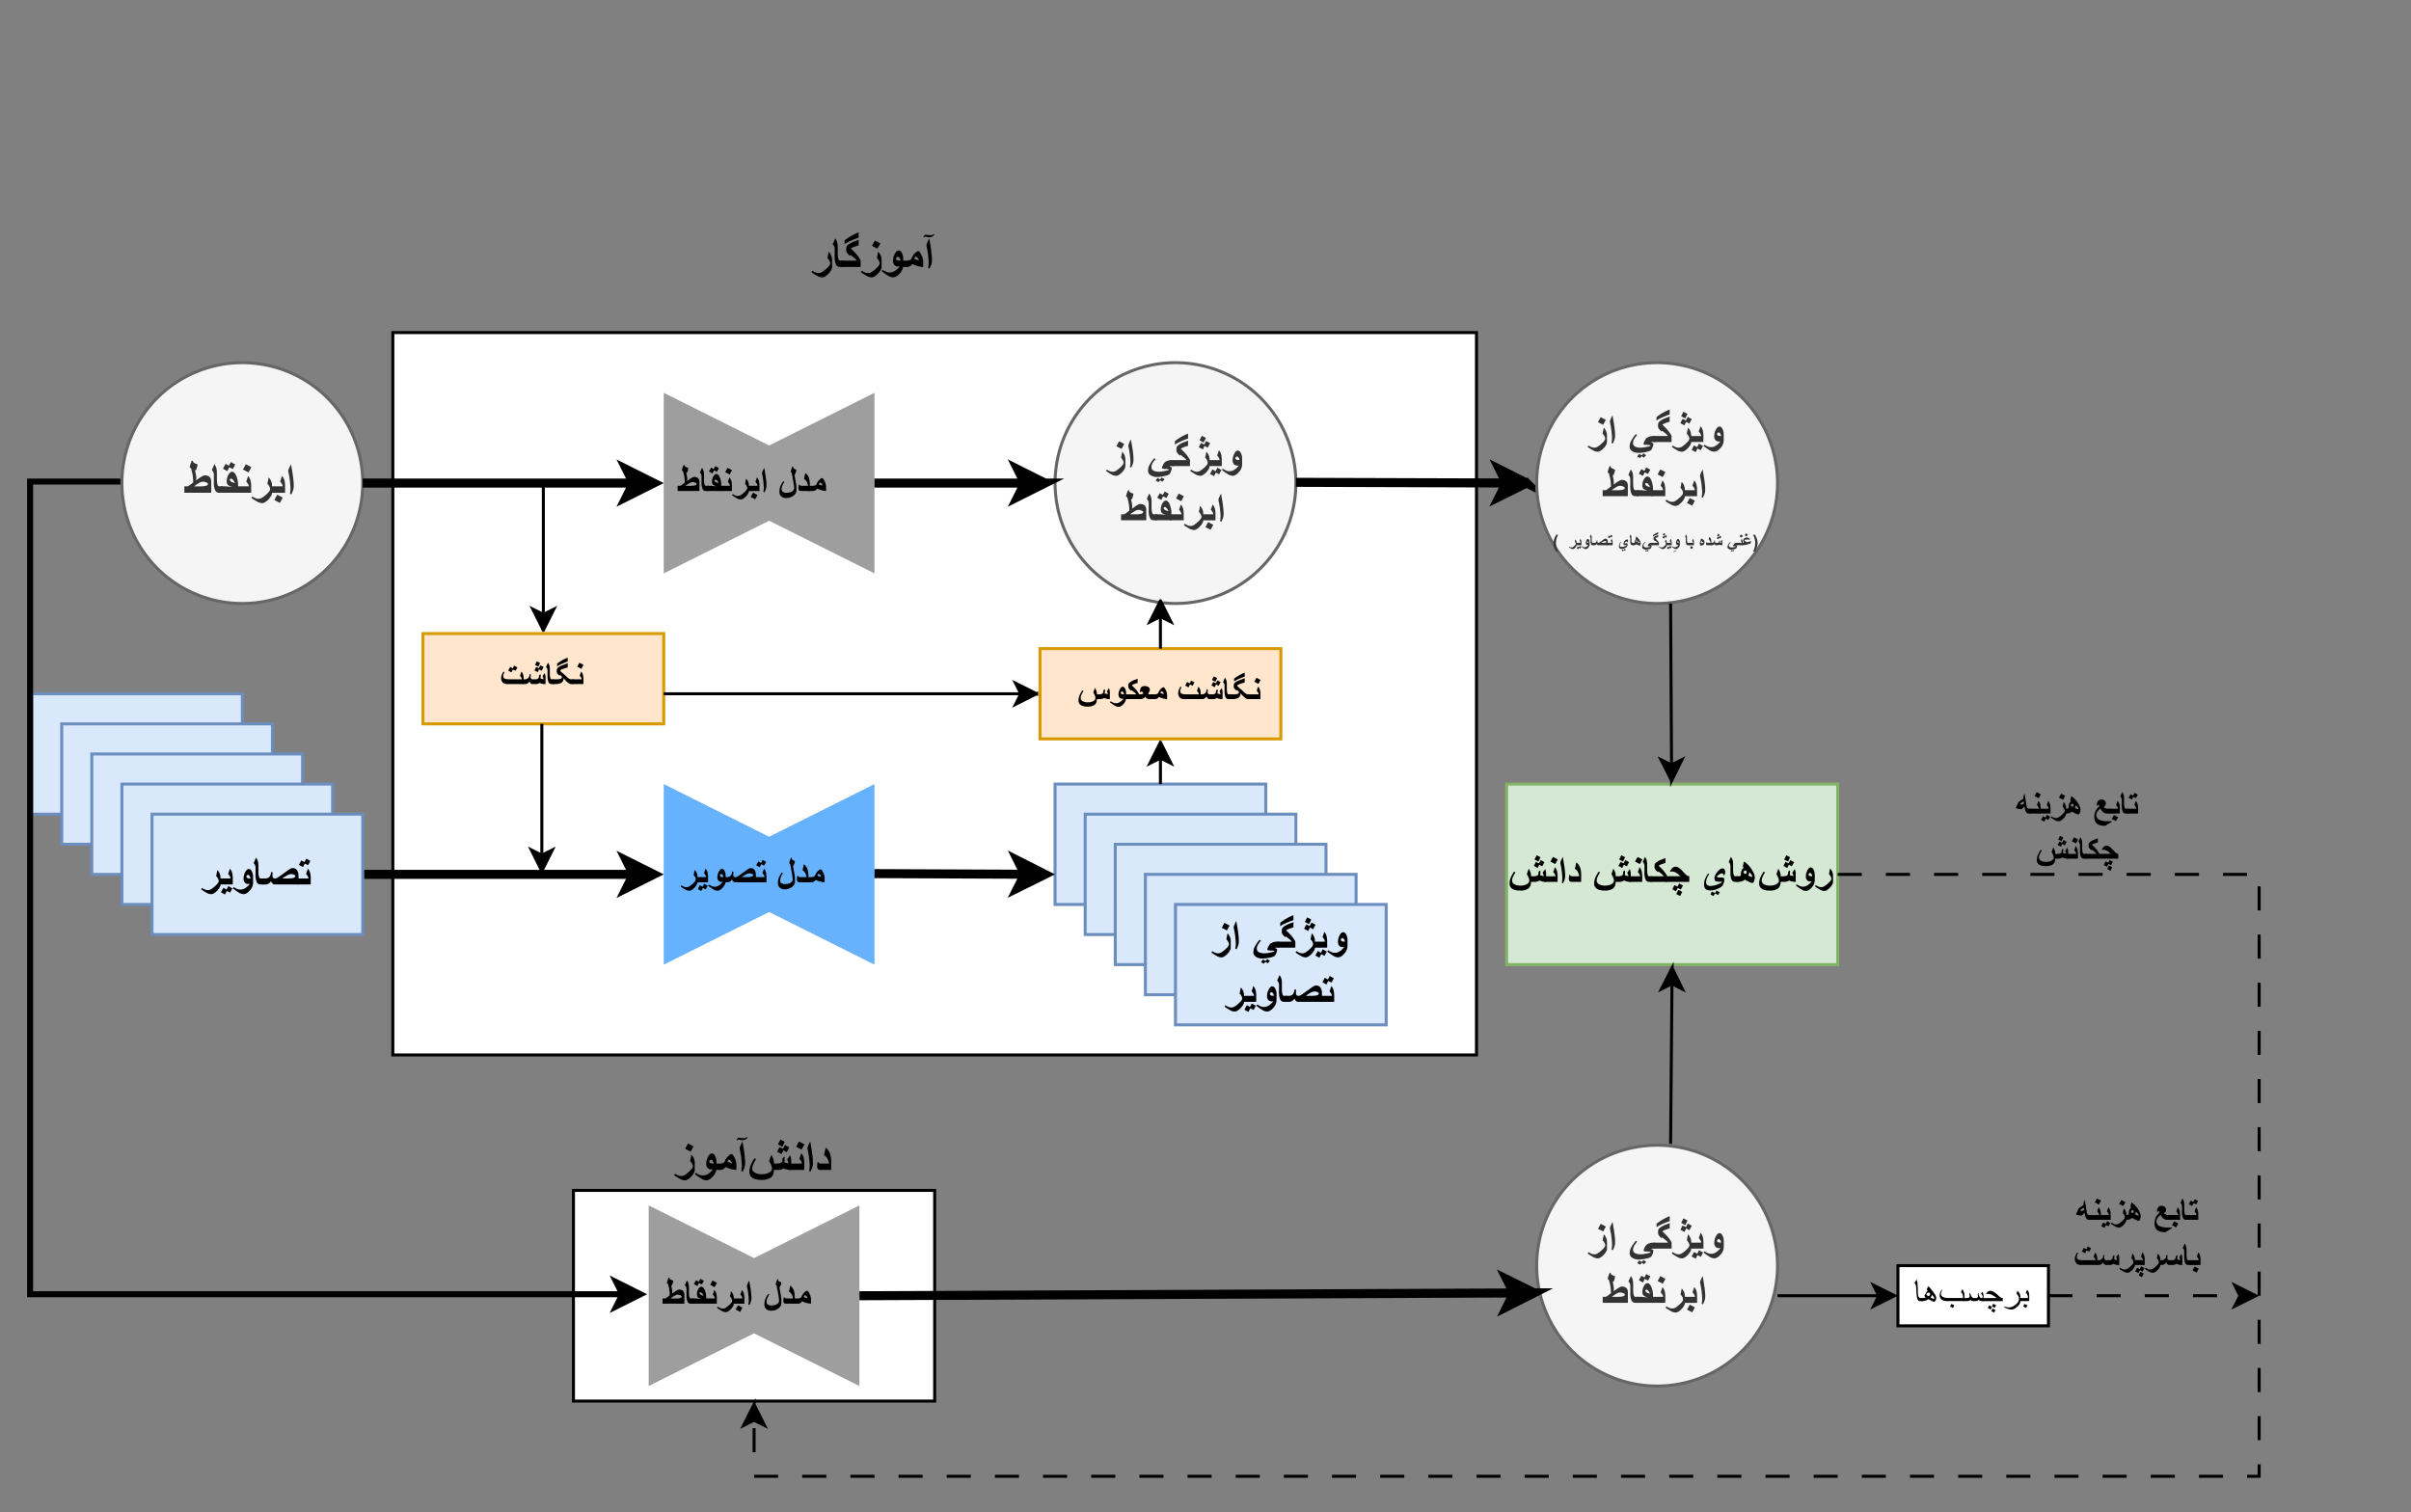 <svg xmlns="http://www.w3.org/2000/svg" xmlns:xlink="http://www.w3.org/1999/xlink" width="769.28" height="482.56" viewBox="0 0 576.96 361.92"><rect x="0" y="0" width="576.96" height="361.92" fill="#808080" stroke="none"/><clipPath id="a"><path transform="scale(.24)" d="M0 0h2404.167v1503.73H0z" fill-rule="evenodd"/></clipPath><g clip-path="url(#a)"><path d="M137.227 284.898h86.442v50.425h-86.442z" fill="#fff"/><path fill="none" stroke="#000" d="M137.227 284.898h86.442v50.425h-86.442z" stroke-width=".72"/><path d="M86.802 115.616A28.796 28.796 0 0 1 83.4 129.2a28.794 28.794 0 0 1-9.404 10.375 28.792 28.792 0 0 1-13.184 4.717 28.798 28.798 0 0 1-16.407-3.263 28.795 28.795 0 0 1-10.375-9.404 28.797 28.797 0 0 1-4.856-16.008 28.798 28.798 0 0 1 4.856-16.008 28.798 28.798 0 0 1 12.932-10.613 28.796 28.796 0 0 1 13.85-2.054 28.795 28.795 0 0 1 13.184 4.717A28.799 28.799 0 0 1 84.61 104.59a28.799 28.799 0 0 1 2.193 11.027z" fill="#f5f5f5"/><path fill="none" stroke="#666" d="M86.802 115.616A28.796 28.796 0 0 1 83.4 129.2a28.794 28.794 0 0 1-9.404 10.375 28.792 28.792 0 0 1-13.184 4.717 28.798 28.798 0 0 1-16.407-3.263 28.795 28.795 0 0 1-10.375-9.404 28.797 28.797 0 0 1-4.856-16.008 28.798 28.798 0 0 1 4.856-16.008 28.798 28.798 0 0 1 12.932-10.613 28.796 28.796 0 0 1 13.85-2.054 28.795 28.795 0 0 1 13.184 4.717A28.799 28.799 0 0 1 84.61 104.59a28.799 28.799 0 0 1 2.193 11.027z" stroke-width=".72"/><symbol id="b"><path d="M.558 0H0v.133h.065c.008 0 .03.013.066.04l.052.041a.988.988 0 0 1-.018.188L.138.508.11.526a.806.806 0 0 0 .018.073.867.867 0 0 0 .029.07L.179.661C.18.659.18.654.177.648c0-.011.016-.025.049-.04a.634.634 0 0 1 .048-.02.394.394 0 0 0-.035-.124L.22.47C.231.424.238.39.241.368A.366.366 0 0 0 .247.309V.304A.202.202 0 0 0 .242.256l.051.037c.026.019.05.034.07.045a.148.148 0 0 0 .063.023C.465.36.496.35.52.33.545.31.558.276.558.234V0M.49.183C.49.194.478.205.454.214A.168.168 0 0 1 .39.23.161.161 0 0 1 .317.21 1.024 1.024 0 0 1 .201.132h.128c.107 0 .16.016.16.05z"/></symbol><symbol id="c"><path d="M.222 0H.153C.115 0 .088.016.071.047A.388.388 0 0 0 .042.22v.14A.168.168 0 0 1 .03.433.178.178 0 0 1 0 .471l.053.122a.256.256 0 0 0 .04-.077.407.407 0 0 0 .012-.114V.306C.105.238.11.191.12.165.126.143.138.133.153.133h.069V0z"/></symbol><symbol id="d"><path d="M.358 0H0v.133h.088C.103.133.117.133.13.13L.253.118A.23.23 0 0 0 .15.16C.13.178.122.204.122.238c0 .05.012.096.035.136.023.04.05.061.078.061C.268.435.297.407.321.35A.512.512 0 0 0 .358.144V0M.292.203a.225.225 0 0 1-.04.065C.24.284.225.292.21.292A.025.025 0 0 1 .193.285.02.02 0 0 1 .186.27c0-.014.01-.028.03-.041A.202.202 0 0 1 .293.203m.006.384L.248.493.174.529.134.449.044.5.1.6.168.56l.039.077.09-.05z"/></symbol><symbol id="e"><path d="M.306 0H0v.133h.257a.152.152 0 0 1-.02.056.364.364 0 0 1-.034.044l.04.116A.228.228 0 0 0 .291.262.499.499 0 0 0 .306.127V0m.003.532L.25.422l-.114.06.059.11.114-.06z"/></symbol><symbol id="f"><path d="M.428.204C.428.184.416.158.394.125A.398.398 0 0 0 .314.04C.28.013.25 0 .226 0a.21.21 0 0 0-.093.024A1.21 1.21 0 0 0 0 .108l.02.03A.389.389 0 0 1 .092.1.162.162 0 0 1 .15.09c.023 0 .045.006.068.019a.595.595 0 0 1 .092.07c.054.049.08.086.08.112C.39.303.385.32.375.341a.204.204 0 0 1-.043.06l.027.132a.243.243 0 0 0 .07-.18V.205z"/></symbol><symbol id="g"><path d="M.306.21H0v.134h.257A.152.152 0 0 1 .237.4a.364.364 0 0 1-.034.044l.04.116A.228.228 0 0 0 .291.473.499.499 0 0 0 .306.338V.211M.256.109.198 0 .083.06l.06.11.113-.06z"/></symbol><symbol id="h"><path d="M.114.176a.29.29 0 0 0-.01-.08A.651.651 0 0 0 .064 0L.035.012A.576.576 0 0 1 .042.2 1.73 1.73 0 0 1 .006.45.217.217 0 0 0 0 .486c0 .01.005.027.015.051.01.024.024.054.043.088L.087.454C.097.388.105.33.109.283.113.246.114.21.114.176z"/></symbol><use xlink:href="#b" transform="matrix(11.526 0 0 -11.526 44.121 117.93)" fill="#333"/><use xlink:href="#c" transform="matrix(11.526 0 0 -11.526 50.69 117.93)" fill="#333"/><use xlink:href="#d" transform="matrix(11.526 0 0 -11.526 52.846 117.93)" fill="#333"/><use xlink:href="#e" transform="matrix(11.526 0 0 -11.526 56.58 117.93)" fill="#333"/><use xlink:href="#f" transform="matrix(11.526 0 0 -11.526 60.154 120.41)" fill="#333"/><use xlink:href="#g" transform="matrix(11.526 0 0 -11.526 64.695 120.36)" fill="#333"/><use xlink:href="#h" transform="matrix(11.526 0 0 -11.526 68.977 118.317)" fill="#333"/><path d="M94.006 79.599H353.33v172.883H94.006z" fill="#fff"/><path fill="none" stroke="#000" d="M94.006 79.599H353.33v172.883H94.006z" stroke-width=".72"/><symbol id="i"><path d="M.395 0H0v.133h.317A.456.456 0 0 1 .24.206 8.15 8.15 0 0 0 .185.25L.17.231a1.905 1.905 0 0 0-.051.053.094.094 0 0 0-.025.064C.093.38.096.404.1.417c.007.019.02.036.042.05A.501.501 0 0 0 .27.533l.082.032V.449a1.104 1.104 0 0 1-.117-.04C.208.398.194.389.194.384.194.38.205.368.229.346.26.316.287.287.309.262A.717.717 0 0 0 .394.136V0M.352.72V.61C.282.586.222.56.17.537A.883.883 0 0 1 .06.476V.55c.01.011.03.026.058.045A1.206 1.206 0 0 0 .352.72z"/></symbol><symbol id="j"><path d="M.428.204C.428.184.416.158.394.125A.398.398 0 0 0 .314.04C.28.013.25 0 .226 0a.21.21 0 0 0-.093.024A1.21 1.21 0 0 0 0 .108l.02.03A.389.389 0 0 1 .092.1.162.162 0 0 1 .15.09c.023 0 .045.006.068.019a.595.595 0 0 1 .092.07c.054.049.08.086.08.112C.39.303.385.32.375.341a.204.204 0 0 1-.043.06l.027.132a.243.243 0 0 0 .07-.18V.205m-.025.5L.344.596.23.655l.06.11.113-.06z"/></symbol><symbol id="k"><path d="M.448.248A.253.253 0 0 0 .377.082C.329.027.283 0 .237 0a.19.19 0 0 0-.09.026A1.3 1.3 0 0 0 0 .128l.02.028A.412.412 0 0 1 .108.11a.19.19 0 0 1 .157.017c.036.02.074.054.113.1A.25.25 0 0 0 .343.225a.1.1 0 0 0-.077.03.124.124 0 0 0-.029.087c0 .049.012.096.034.14.024.05.052.075.083.075.027 0 .049-.018.067-.054A.278.278 0 0 0 .448.374V.248m-.058.1C.38.4.362.425.334.425A.03.03 0 0 1 .31.414.042.042 0 0 1 .3.388C.3.376.308.366.32.358A.102.102 0 0 1 .37.348H.39z"/></symbol><symbol id="l"><path d="M.45 0a.592.592 0 0 0-.228.062.132.132 0 0 0-.07-.056A.188.188 0 0 0 .096 0H0v.133h.097c.029 0 .052.003.07.01a.08.08 0 0 1 .045.048.308.308 0 0 0 .072.102C.309.317.33.329.349.329.366.329.386.304.411.253A.34.34 0 0 0 .449.107V0M.358.148c0 .007-.007.02-.021.037-.016.02-.03.03-.04.03C.283.214.272.2.263.17A3.59 3.59 0 0 1 .347.141c.007 0 .01.002.01.007z"/></symbol><symbol id="m"><path d="M.178.176a.29.29 0 0 0-.01-.08A.651.651 0 0 0 .127 0l-.03.012A.576.576 0 0 1 .106.2 1.73 1.73 0 0 1 .07.45a.217.217 0 0 0-.006.037c0 .01.006.027.016.051.01.024.024.054.042.088l.03-.172C.16.388.168.33.172.283.176.246.178.21.178.176M.23.714A.118.118 0 0 0 .186.667.134.134 0 0 0 .123.652a.218.218 0 0 0-.045.006.221.221 0 0 1-.034.005H.035A.035.035 0 0 1 .02.655.194.194 0 0 0 .008.65L0 .656A.099.099 0 0 0 .022.69C.031.7.042.703.056.703L.073.702A.403.403 0 0 1 .14.693.134.134 0 0 1 .223.72L.23.714z"/></symbol><use xlink:href="#f" transform="matrix(11.526 0 0 -11.526 194.18 66.385)"/><use xlink:href="#c" transform="matrix(11.526 0 0 -11.526 199.26 63.903)"/><use xlink:href="#i" transform="matrix(11.526 0 0 -11.526 201.417 63.903)"/><use xlink:href="#j" transform="matrix(11.526 0 0 -11.526 206.016 66.385)"/><use xlink:href="#k" transform="matrix(11.526 0 0 -11.526 210.984 66.373)"/><use xlink:href="#l" transform="matrix(11.526 0 0 -11.526 215.754 63.903)"/><use xlink:href="#m" transform="matrix(11.526 0 0 -11.526 220.965 64.291)"/><path d="m158.837 94.006 28.814 14.407v14.407l-28.814 14.407V94.006z" fill="#9e9e9e"/><path d="m209.262 137.227-28.814-14.407v-14.407l28.814-14.407v43.22z" fill="#9e9e9e"/><path d="m158.837 187.651 28.814 14.407v14.407l-28.814 14.407v-43.221z" fill="#66b2ff"/><path d="m209.262 230.872-28.814-14.407v-14.407l28.814-14.407v43.221z" fill="#66b2ff"/><path stroke-width="2.161" stroke-miterlimit="10" fill="none" stroke="#000" d="M86.802 209.262h64.76"/><path d="m156.424 209.262-6.483 3.241 1.62-3.241-1.62-3.242 6.483 3.242z"/><path stroke-width="2.161" stroke-miterlimit="10" fill="none" stroke="#000" d="m156.424 209.262-6.483 3.241 1.62-3.241-1.62-3.242 6.483 3.242zM86.802 115.616h64.76"/><path d="m156.424 115.616-6.483 3.242 1.62-3.242-1.62-3.241 6.483 3.241z"/><path stroke-width="2.161" stroke-miterlimit="10" fill="none" stroke="#000" d="m156.424 115.616-6.483 3.242 1.62-3.242-1.62-3.241 6.483 3.241z"/><path d="M7.564 166.04h50.424v28.815H7.564z" fill="#dae8fc"/><path fill="none" stroke="#6c8ebf" d="M7.564 166.04h50.424v28.815H7.564z" stroke-width=".72"/><symbol id="n"><path d="M.453.234A.18.18 0 0 0 .407.123a.376.376 0 0 0-.1-.088A.191.191 0 0 0 .214 0 .301.301 0 0 0 .14.01.646.646 0 0 0 .07.033L0 .059l.008.02A5.09 5.09 0 0 1 .075.066.257.257 0 0 1 .27.099a.376.376 0 0 1 .105.092C.403.23.417.263.417.292a.174.174 0 0 1-.022.082.35.35 0 0 1-.05.07L.371.52a.275.275 0 0 0 .06-.075.203.203 0 0 0 .02-.093v-.12z"/></symbol><symbol id="o"><path d="M.278.212H0v.085h.243a.221.221 0 0 1-.014.088.263.263 0 0 1-.046.06l.038.08a.277.277 0 0 0 .044-.07.415.415 0 0 0 .013-.124v-.12M.274.116.238.045l-.08.04.037.071.079-.04M.163.07.126 0l-.08.042.037.07.08-.042z"/></symbol><symbol id="p"><path d="M.408.249a.266.266 0 0 0-.06-.16C.304.029.253 0 .195 0a.317.317 0 0 0-.067.007.67.67 0 0 0-.065.019A4.89 4.89 0 0 1 0 .048l.008.017.057-.013a.225.225 0 0 1 .167.023C.26.09.288.114.315.144c.014.015.034.04.06.075a.185.185 0 0 0-.099.02C.252.257.24.283.24.32c0 .033.008.064.024.093.018.033.041.05.069.05.028 0 .049-.017.061-.05A.313.313 0 0 0 .408.305V.249M.377.302a.162.162 0 0 1-.026.065.04.04 0 0 1-.032.016.035.035 0 0 1-.024-.01.029.029 0 0 1-.01-.022.04.04 0 0 1 .022-.037.15.15 0 0 1 .07-.012z"/></symbol><symbol id="q"><path d="M.88 0H.293a.145.145 0 0 0-.05.009.255.255 0 0 0-.042.022A.124.124 0 0 0 .16.006.242.242 0 0 0 .094 0H0v.085h.094c.027 0 .045.002.057.007.019.007.028.022.028.045 0 .01 0 .019-.002.028a.33.33 0 0 1-.005.032l.02.03A.264.264 0 0 1 .24.123.094.094 0 0 1 .314.085a.387.387 0 0 1 .199.07l.085.059C.625.23.648.243.67.25c.024.008.05.012.079.012.044 0 .078-.013.1-.038a.147.147 0 0 0 .031-.1V0M.8.123C.8.139.79.15.772.16a.165.165 0 0 1-.07.013.288.288 0 0 1-.118-.032 34.359 34.359 0 0 1-.11-.056H.7c.035 0 .061.003.077.01C.793.1.801.11.801.122z"/></symbol><symbol id="r"><path d="M.278 0H0v.085h.243a.221.221 0 0 1-.014.088.263.263 0 0 1-.046.06l.038.08a.277.277 0 0 0 .044-.07A.415.415 0 0 0 .278.12V0M.275.482.24.412l-.08.04.037.071.08-.04M.163.436.127.367.047.41l.038.07.08-.042z"/></symbol><use xlink:href="#n" transform="matrix(8.644 0 0 -8.644 22.97 183.754)"/><use xlink:href="#o" transform="matrix(8.644 0 0 -8.644 26.589 183.564)"/><use xlink:href="#p" transform="matrix(8.644 0 0 -8.644 29.204 183.631)"/><use xlink:href="#q" transform="matrix(8.644 0 0 -8.644 32.432 181.732)"/><use xlink:href="#r" transform="matrix(8.644 0 0 -8.644 39.745 181.732)"/><path d="M14.767 173.244h50.425v28.814H14.767z" fill="#dae8fc"/><path fill="none" stroke="#6c8ebf" d="M14.767 173.244h50.425v28.814H14.767z" stroke-width=".72"/><use xlink:href="#n" transform="matrix(8.644 0 0 -8.644 30.173 190.957)"/><use xlink:href="#o" transform="matrix(8.644 0 0 -8.644 33.792 190.767)"/><use xlink:href="#p" transform="matrix(8.644 0 0 -8.644 36.408 190.835)"/><use xlink:href="#q" transform="matrix(8.644 0 0 -8.644 39.636 188.936)"/><use xlink:href="#r" transform="matrix(8.644 0 0 -8.644 46.949 188.936)"/><path d="M21.97 180.448h50.425v28.814H21.971z" fill="#dae8fc"/><path fill="none" stroke="#6c8ebf" d="M21.97 180.448h50.425v28.814H21.971z" stroke-width=".72"/><use xlink:href="#n" transform="matrix(8.644 0 0 -8.644 37.377 198.16)"/><use xlink:href="#o" transform="matrix(8.644 0 0 -8.644 40.996 197.97)"/><use xlink:href="#p" transform="matrix(8.644 0 0 -8.644 43.611 198.038)"/><use xlink:href="#q" transform="matrix(8.644 0 0 -8.644 46.84 196.14)"/><use xlink:href="#r" transform="matrix(8.644 0 0 -8.644 54.152 196.14)"/><path d="M29.174 187.651H79.6v28.814H29.174z" fill="#dae8fc"/><path fill="none" stroke="#6c8ebf" d="M29.174 187.651H79.6v28.814H29.174z" stroke-width=".72"/><use xlink:href="#n" transform="matrix(8.644 0 0 -8.644 44.58 205.364)"/><use xlink:href="#o" transform="matrix(8.644 0 0 -8.644 48.2 205.174)"/><use xlink:href="#p" transform="matrix(8.644 0 0 -8.644 50.815 205.242)"/><use xlink:href="#q" transform="matrix(8.644 0 0 -8.644 54.043 203.343)"/><use xlink:href="#r" transform="matrix(8.644 0 0 -8.644 61.356 203.343)"/><path d="M36.378 194.855h50.424v28.814H36.378z" fill="#dae8fc"/><path fill="none" stroke="#6c8ebf" d="M36.378 194.855h50.424v28.814H36.378z" stroke-width=".72"/><symbol id="s"><path d="M.306.224H0v.132h.257a.152.152 0 0 1-.02.057.364.364 0 0 1-.034.044l.04.116A.228.228 0 0 0 .291.486.499.499 0 0 0 .306.35V.224M.298.138.248.043.174.079.134 0l-.09.05.055.1.069-.04.039.077.09-.05z"/></symbol><symbol id="t"><path d="M.806 0H.289a.085.085 0 0 0-.056.017.137.137 0 0 0-.035.057.198.198 0 0 0-.06-.06A.142.142 0 0 0 .07 0H0v.133h.07c.038 0 .066.01.086.029.023.022.037.06.044.114L.233.27a.788.788 0 0 1-.004-.08c0-.019.005-.033.015-.043A.051.051 0 0 1 .282.133c.016 0 .03.003.044.01.014.006.035.02.064.04l.175.125C.585.323.6.333.61.34a.133.133 0 0 0 .07.022.109.109 0 0 0 .087-.039C.793.292.806.247.806.187V0M.737.183c0 .014-.011.026-.034.035a.161.161 0 0 1-.137-.01A1.024 1.024 0 0 1 .448.133h.128c.107 0 .16.016.16.05z"/></symbol><symbol id="u"><path d="M.306 0H0v.133h.257a.152.152 0 0 1-.02.056.364.364 0 0 1-.034.044l.04.116A.228.228 0 0 0 .291.262.499.499 0 0 0 .306.127V0M.298.522.248.427.174.463.134.384l-.09.05.055.1.069-.04.039.078.09-.05z"/></symbol><use xlink:href="#f" transform="matrix(10.805 0 0 -10.805 48.136 214.004)"/><use xlink:href="#s" transform="matrix(10.805 0 0 -10.805 52.393 214.094)"/><use xlink:href="#k" transform="matrix(10.805 0 0 -10.805 55.722 213.994)"/><use xlink:href="#c" transform="matrix(10.805 0 0 -10.805 60.7 211.678)"/><use xlink:href="#t" transform="matrix(10.805 0 0 -10.805 62.722 211.678)"/><use xlink:href="#u" transform="matrix(10.805 0 0 -10.805 71.053 211.678)"/><symbol id="v"><path d="M0 0z"/></symbol><symbol id="w"><path d="M.434.191C.434.141.408.097.356.058A.29.29 0 0 0 .178 0a.19.19 0 0 0-.131.042A.151.151 0 0 0 0 .16C0 .207.006.25.018.284.03.324.057.372.096.43l.03-.02a.527.527 0 0 1-.054-.1.232.232 0 0 1-.016-.083c0-.03.01-.053.032-.07A.157.157 0 0 1 .182.135c.057 0 .103.01.14.033.035.022.053.051.053.087v.023a2.242 2.242 0 0 1-.02.137L.313.646.29.663c0 .032.015.08.045.147L.356.799A.057.057 0 0 1 .354.783C.354.77.361.76.374.751L.432.72A.426.426 0 0 0 .42.66.426.426 0 0 0 .397.605L.383.611.396.528.42.397A.878.878 0 0 0 .434.301V.19z"/></symbol><symbol id="x"><path d="M.292 0H.07a.077.077 0 0 0-.049.014C.007.024 0 .043 0 .068a.596.596 0 0 0 .009.097h.018A.037.037 0 0 1 .044.142.065.065 0 0 1 .077.133h.168a.295.295 0 0 1-.039.115.204.204 0 0 1-.064.061l.035.152A.255.255 0 0 0 .267.34.56.56 0 0 0 .292.157V0z"/></symbol><use xlink:href="#b" transform="matrix(9.365 0 0 -9.365 162.153 117.518)"/><use xlink:href="#c" transform="matrix(9.365 0 0 -9.365 167.49 117.518)"/><use xlink:href="#d" transform="matrix(9.365 0 0 -9.365 169.241 117.518)"/><use xlink:href="#e" transform="matrix(9.365 0 0 -9.365 172.276 117.518)"/><use xlink:href="#f" transform="matrix(9.365 0 0 -9.365 175.18 119.534)"/><use xlink:href="#g" transform="matrix(9.365 0 0 -9.365 178.868 119.493)"/><use xlink:href="#h" transform="matrix(9.365 0 0 -9.365 182.348 117.833)"/><use xlink:href="#v" transform="matrix(9.365 0 0 -9.365 183.758 118.858)"/><use xlink:href="#w" transform="matrix(9.365 0 0 -9.365 186.522 119.196)"/><use xlink:href="#x" transform="matrix(9.365 0 0 -9.365 191.065 117.518)"/><use xlink:href="#l" transform="matrix(9.365 0 0 -9.365 193.477 117.518)"/><use xlink:href="#f" transform="matrix(9.365 0 0 -9.365 162.878 213.18)"/><use xlink:href="#s" transform="matrix(9.365 0 0 -9.365 166.568 213.258)"/><use xlink:href="#k" transform="matrix(9.365 0 0 -9.365 169.453 213.17)"/><use xlink:href="#t" transform="matrix(9.365 0 0 -9.365 173.329 211.163)"/><use xlink:href="#u" transform="matrix(9.365 0 0 -9.365 180.549 211.163)"/><use xlink:href="#v" transform="matrix(9.365 0 0 -9.365 183.407 212.503)"/><use xlink:href="#w" transform="matrix(9.365 0 0 -9.365 186.17 212.841)"/><use xlink:href="#x" transform="matrix(9.365 0 0 -9.365 190.714 211.163)"/><use xlink:href="#l" transform="matrix(9.365 0 0 -9.365 193.125 211.163)"/><path d="M101.21 151.634h57.627v21.61H101.21z" fill="#ffe6cc"/><path fill="none" stroke="#d79b00" d="M101.21 151.634h57.627v21.61H101.21z" stroke-width=".72"/><symbol id="y"><path d="M.622 0h-.41a2.04 2.04 0 0 0-.079.002.179.179 0 0 0-.041.01.122.122 0 0 0-.066.056A.175.175 0 0 0 0 .162.247.247 0 0 0 .014.25C.02.269.028.286.037.302l.027.044L.092.33A.53.53 0 0 1 .063.266.146.146 0 0 1 .056.22a.08.08 0 0 1 .017-.05A.083.083 0 0 1 .12.142a.655.655 0 0 1 .103-.01h.353a.376.376 0 0 1-.023.054.386.386 0 0 1-.033.047l.044.113A.305.305 0 0 0 .612.25a.491.491 0 0 0 .01-.112V0M.449.463.4.37.325.405l-.04-.08-.09.05.054.1.07-.039.038.077.091-.05z"/></symbol><symbol id="z"><path d="M.643 0A.315.315 0 0 0 .48.033.173.173 0 0 0 .43.006.257.257 0 0 0 .363 0h-.08a.075.075 0 0 0-.051.017.146.146 0 0 0-.034.057.168.168 0 0 0-.06-.059A.142.142 0 0 0 .07 0H0v.133h.07c.034 0 .062.01.085.029C.185.187.2.225.2.276L.232.27a2.64 2.64 0 0 1-.003-.08c0-.017.006-.03.017-.042a.055.055 0 0 1 .04-.016h.06c.039 0 .067.005.084.016.02.014.03.039.03.075 0 .008.003.015.008.021a.13.13 0 0 0 .018.016l.019.015A.36.36 0 0 0 .507.23.433.433 0 0 0 .499.159.348.348 0 0 1 .587.134a.109.109 0 0 1-.012.043.11.11 0 0 0-.012.035c0 .009 0 .015.003.02 0 .002.004.007.01.015l.042.056A.279.279 0 0 0 .642.184V0m-.15.584L.441.482l-.091.05L.4.63.49.584M.586.468l-.054-.1-.07.04L.425.33.333.38l.05.094L.457.44l.041.08.089-.05z"/></symbol><symbol id="A"><path d="M0 0v.133h.083c.035 0 .062 0 .08.002.028.003.05.008.064.015.018.01.026.022.026.04 0 .008-.005.02-.016.032A.127.127 0 0 1 .2.252L.183.235a1.18 1.18 0 0 0-.047.046.098.098 0 0 0-.027.067c0 .033.002.056.007.069.006.019.02.036.041.05a.47.47 0 0 0 .072.04l.09.036.094.036V.462L.36.446A1.788 1.788 0 0 1 .262.413C.227.399.21.389.21.383a.18.18 0 0 1 0-.01c0-.007.003-.015.01-.022A.488.488 0 0 1 .276.3C.298.284.327.257.366.22A.69.69 0 0 1 .437.158.12.12 0 0 1 .506.133h.07V0H.51a.146.146 0 0 0-.082.032A.47.47 0 0 0 .353.1a1.098 1.098 0 0 0-.054.066C.3.11.281.07.246.043.207.014.146 0 .062 0H0m.413.733V.625C.343.599.283.574.23.55A.883.883 0 0 1 .119.489v.075C.13.575.15.59.177.609a1.206 1.206 0 0 0 .236.124z"/></symbol><use xlink:href="#y" transform="matrix(8.644 0 0 -8.644 119.931 163.723)"/><use xlink:href="#z" transform="matrix(8.644 0 0 -8.644 125.005 163.723)"/><use xlink:href="#c" transform="matrix(8.644 0 0 -8.644 130.666 163.723)"/><use xlink:href="#A" transform="matrix(8.644 0 0 -8.644 132.284 163.723)"/><use xlink:href="#e" transform="matrix(8.644 0 0 -8.644 136.969 163.723)"/><path stroke-miterlimit="10" fill="none" stroke="#000" d="M130.023 115.616v31.429" stroke-width=".72"/><path d="m130.023 150.827-2.521-5.043 2.521 1.26 2.521-1.26-2.52 5.043z"/><path stroke-miterlimit="10" fill="none" stroke="#000" d="m130.023 150.827-2.521-5.043 2.521 1.26 2.521-1.26-2.52 5.043zM129.663 173.244v31.429" stroke-width=".72"/><path d="m129.663 208.455-2.521-5.043 2.52 1.26 2.522-1.26-2.521 5.043z"/><path stroke-miterlimit="10" fill="none" stroke="#000" d="m129.663 208.455-2.521-5.043 2.52 1.26 2.522-1.26-2.521 5.043z" stroke-width=".72"/><path d="M310.11 115.616a28.791 28.791 0 0 1-3.402 13.583 28.79 28.79 0 0 1-9.403 10.375 28.788 28.788 0 0 1-13.184 4.717 28.799 28.799 0 0 1-16.407-3.263 28.804 28.804 0 0 1-13.038-14.385 28.796 28.796 0 0 1-2.055-13.851 28.79 28.79 0 0 1 4.717-13.184 28.8 28.8 0 0 1 12.932-10.613 28.8 28.8 0 0 1 16.648-1.64 28.796 28.796 0 0 1 12.658 5.988 28.793 28.793 0 0 1 8.341 11.246 28.785 28.785 0 0 1 2.193 11.027z" fill="#f5f5f5"/><path fill="none" stroke="#666" d="M310.11 115.616a28.791 28.791 0 0 1-3.402 13.583 28.79 28.79 0 0 1-9.403 10.375 28.788 28.788 0 0 1-13.184 4.717 28.799 28.799 0 0 1-16.407-3.263 28.804 28.804 0 0 1-13.038-14.385 28.796 28.796 0 0 1-2.055-13.851 28.79 28.79 0 0 1 4.717-13.184 28.8 28.8 0 0 1 12.932-10.613 28.8 28.8 0 0 1 16.648-1.64 28.796 28.796 0 0 1 12.658 5.988 28.793 28.793 0 0 1 8.341 11.246 28.785 28.785 0 0 1 2.193 11.027z" stroke-width=".72"/><symbol id="B"><path d="M.569.355h-.05A.36.36 0 0 1 .487.354C.48.354.477.351.477.348A.113.113 0 0 1 .505.336C.512.334.518.33.52.328.523.324.524.319.524.312a.224.224 0 0 0-.02-.083C.491.197.48.177.466.169A.329.329 0 0 0 .358.134a.713.713 0 0 0-.153-.02.261.261 0 0 0-.148.038.115.115 0 0 0-.057.1c0 .04.008.078.025.114A.85.85 0 0 0 .137.53l.029-.02A.61.61 0 0 1 .095.41a.17.17 0 0 1-.02-.077c0-.035.015-.06.043-.078A.278.278 0 0 1 .252.23c.031 0 .074.006.13.018.055.011.083.02.083.03 0 .003-.01.007-.032.01a.46.46 0 0 1-.07.005C.326.293.308.301.308.317c0 .008.004.021.013.04l.019.04a.137.137 0 0 0 .069.066c.034.016.07.025.107.025h.053V.355M.366.063.318.01.267.04.229 0 .167.034l.046.059.054-.034.038.044.061-.04z"/></symbol><symbol id="C"><path d="M.428.204C.428.184.416.158.394.125A.398.398 0 0 0 .314.04C.28.013.25 0 .226 0a.21.21 0 0 0-.093.024A1.21 1.21 0 0 0 0 .108l.02.03A.389.389 0 0 1 .092.1.162.162 0 0 1 .15.09c.023 0 .045.006.068.019a.595.595 0 0 1 .092.07c.054.049.08.086.08.112C.39.303.385.32.375.341a.204.204 0 0 1-.043.06l.027.132a.243.243 0 0 0 .07-.18V.205m-.08.634L.297.737.207.786l.05.1.09-.048M.442.723l-.054-.1-.07.04L.28.584l-.091.05.05.094.073-.036.041.08.089-.05z"/></symbol><use xlink:href="#j" transform="matrix(10.805 0 0 -10.805 264.669 113.876)" fill="#333"/><use xlink:href="#h" transform="matrix(10.805 0 0 -10.805 270.012 111.913)" fill="#333"/><use xlink:href="#v" transform="matrix(10.805 0 0 -10.805 271.64 113.095)" fill="#333"/><use xlink:href="#B" transform="matrix(10.805 0 0 -10.805 274.733 115.385)" fill="#333"/><use xlink:href="#i" transform="matrix(10.805 0 0 -10.805 280.508 111.549)" fill="#333"/><use xlink:href="#C" transform="matrix(10.805 0 0 -10.805 284.82 113.876)" fill="#333"/><use xlink:href="#s" transform="matrix(10.805 0 0 -10.805 289.077 113.965)" fill="#333"/><use xlink:href="#k" transform="matrix(10.805 0 0 -10.805 292.406 113.865)" fill="#333"/><use xlink:href="#b" transform="matrix(10.805 0 0 -10.805 268.276 124.515)" fill="#333"/><use xlink:href="#c" transform="matrix(10.805 0 0 -10.805 274.434 124.515)" fill="#333"/><use xlink:href="#d" transform="matrix(10.805 0 0 -10.805 276.456 124.515)" fill="#333"/><use xlink:href="#e" transform="matrix(10.805 0 0 -10.805 279.956 124.515)" fill="#333"/><use xlink:href="#f" transform="matrix(10.805 0 0 -10.805 283.307 126.842)" fill="#333"/><use xlink:href="#g" transform="matrix(10.805 0 0 -10.805 287.563 126.795)" fill="#333"/><use xlink:href="#h" transform="matrix(10.805 0 0 -10.805 291.578 124.88)" fill="#333"/><path d="M252.482 187.651h50.425v28.814h-50.425z" fill="#dae8fc"/><path fill="none" stroke="#6c8ebf" d="M252.482 187.651h50.425v28.814h-50.425z" stroke-width=".72"/><use xlink:href="#n" transform="matrix(8.644 0 0 -8.644 267.888 205.364)"/><use xlink:href="#o" transform="matrix(8.644 0 0 -8.644 271.508 205.174)"/><use xlink:href="#p" transform="matrix(8.644 0 0 -8.644 274.123 205.242)"/><use xlink:href="#q" transform="matrix(8.644 0 0 -8.644 277.351 203.343)"/><use xlink:href="#r" transform="matrix(8.644 0 0 -8.644 284.664 203.343)"/><path d="M259.686 194.855h50.424v28.814h-50.424z" fill="#dae8fc"/><path fill="none" stroke="#6c8ebf" d="M259.686 194.855h50.424v28.814h-50.424z" stroke-width=".72"/><use xlink:href="#n" transform="matrix(8.644 0 0 -8.644 275.092 212.568)"/><use xlink:href="#o" transform="matrix(8.644 0 0 -8.644 278.711 212.378)"/><use xlink:href="#p" transform="matrix(8.644 0 0 -8.644 281.327 212.445)"/><use xlink:href="#q" transform="matrix(8.644 0 0 -8.644 284.555 210.546)"/><use xlink:href="#r" transform="matrix(8.644 0 0 -8.644 291.868 210.546)"/><path d="M266.89 202.058h50.424v28.814h-50.425z" fill="#dae8fc"/><path fill="none" stroke="#6c8ebf" d="M266.89 202.058h50.424v28.814h-50.425z" stroke-width=".72"/><use xlink:href="#n" transform="matrix(8.644 0 0 -8.644 282.295 219.771)"/><use xlink:href="#o" transform="matrix(8.644 0 0 -8.644 285.915 219.581)"/><use xlink:href="#p" transform="matrix(8.644 0 0 -8.644 288.53 219.649)"/><use xlink:href="#q" transform="matrix(8.644 0 0 -8.644 291.758 217.75)"/><use xlink:href="#r" transform="matrix(8.644 0 0 -8.644 299.071 217.75)"/><path d="M274.093 209.262h50.424v28.814h-50.424z" fill="#dae8fc"/><path fill="none" stroke="#6c8ebf" d="M274.093 209.262h50.424v28.814h-50.424z" stroke-width=".72"/><use xlink:href="#n" transform="matrix(8.644 0 0 -8.644 289.499 226.975)"/><use xlink:href="#o" transform="matrix(8.644 0 0 -8.644 293.118 226.785)"/><use xlink:href="#p" transform="matrix(8.644 0 0 -8.644 295.734 226.852)"/><use xlink:href="#q" transform="matrix(8.644 0 0 -8.644 298.962 224.953)"/><use xlink:href="#r" transform="matrix(8.644 0 0 -8.644 306.275 224.953)"/><path d="M281.296 216.465h50.425v28.814h-50.425z" fill="#dae8fc"/><path fill="none" stroke="#6c8ebf" d="M281.296 216.465h50.425v28.814h-50.425z" stroke-width=".72"/><use xlink:href="#j" transform="matrix(10.805 0 0 -10.805 289.88 229.132)"/><use xlink:href="#h" transform="matrix(10.805 0 0 -10.805 295.224 227.169)"/><use xlink:href="#v" transform="matrix(10.805 0 0 -10.805 296.852 228.35)"/><use xlink:href="#B" transform="matrix(10.805 0 0 -10.805 299.945 230.64)"/><use xlink:href="#i" transform="matrix(10.805 0 0 -10.805 305.72 226.805)"/><use xlink:href="#C" transform="matrix(10.805 0 0 -10.805 310.033 229.132)"/><use xlink:href="#s" transform="matrix(10.805 0 0 -10.805 314.29 229.221)"/><use xlink:href="#k" transform="matrix(10.805 0 0 -10.805 317.618 229.121)"/><use xlink:href="#f" transform="matrix(10.805 0 0 -10.805 293.055 242.098)"/><use xlink:href="#s" transform="matrix(10.805 0 0 -10.805 297.312 242.188)"/><use xlink:href="#k" transform="matrix(10.805 0 0 -10.805 300.64 242.087)"/><use xlink:href="#c" transform="matrix(10.805 0 0 -10.805 305.62 239.771)"/><use xlink:href="#t" transform="matrix(10.805 0 0 -10.805 307.641 239.771)"/><use xlink:href="#u" transform="matrix(10.805 0 0 -10.805 315.972 239.771)"/><path stroke-width="2.161" stroke-miterlimit="10" fill="none" stroke="#000" d="M209.262 115.616h35.945"/><path d="m250.07 115.616-6.484 3.242 1.621-3.242-1.62-3.241 6.482 3.241z"/><path stroke-width="2.161" stroke-miterlimit="10" fill="none" stroke="#000" d="m250.07 115.616-6.484 3.242 1.621-3.242-1.62-3.241 6.482 3.241zM209.262 209.081l35.945.152"/><path d="m250.07 209.254-6.498 3.213 1.635-3.234-1.614-3.25 6.476 3.271z"/><path stroke-width="2.161" stroke-miterlimit="10" fill="none" stroke="#000" d="m250.07 209.254-6.498 3.213 1.635-3.234-1.614-3.25 6.476 3.271z"/><path d="M248.88 155.235h57.629v21.61H248.88z" fill="#ffe6cc"/><path fill="none" stroke="#d79b00" d="M248.88 155.235h57.629v21.61H248.88z" stroke-width=".72"/><symbol id="D"><path d="M.868.207a.416.416 0 0 0-.076.005.81.81 0 0 0-.086.027.173.173 0 0 0-.05-.026.257.257 0 0 0-.067-.006h-.08C.51.13.485.077.437.043A.336.336 0 0 0 .247 0C.168 0 .107.014.064.043A.139.139 0 0 0 0 .166.36.36 0 0 0 .02.29a.83.83 0 0 0 .088.161l.03-.02A1.093 1.093 0 0 1 .074.31.207.207 0 0 1 .06.234C.06.2.078.172.114.15A.285.285 0 0 1 .26.118c.058 0 .108.011.148.034.04.022.06.05.06.082 0 .02-.004.04-.01.06A.774.774 0 0 1 .41.39L.454.52A.456.456 0 0 0 .5.425.31.31 0 0 0 .51.339h.045c.049 0 .083.006.102.017.02.012.03.033.03.063 0 .013 0 .022.003.028a.05.05 0 0 0 .018.02L.73.481A.36.36 0 0 0 .732.437.433.433 0 0 0 .725.365 1.18 1.18 0 0 1 .813.343.104.104 0 0 1 .8.386a.107.107 0 0 0-.012.033c0 .004 0 .008.002.011a.064.064 0 0 0 .008.014L.844.51A.279.279 0 0 0 .868.39V.207z"/></symbol><symbol id="E"><path d="M.395 0H0v.133h.317A.456.456 0 0 1 .24.206 8.15 8.15 0 0 0 .185.25L.17.231a1.905 1.905 0 0 0-.051.053.094.094 0 0 0-.025.064C.093.38.096.404.1.417c.007.019.02.036.042.05A.501.501 0 0 0 .27.533l.082.032V.449a1.104 1.104 0 0 1-.117-.04C.208.398.194.389.194.384.194.38.205.368.229.346.26.316.287.287.309.262A.717.717 0 0 0 .394.136V0z"/></symbol><symbol id="F"><path d="M.395 0H.322a.142.142 0 0 0-.068.016.115.115 0 0 0-.047.05A.17.17 0 0 0 .125.01.24.24 0 0 0 .05 0H0v.133h.051c.027 0 .046.001.057.004a.23.23 0 0 1 .044.019.228.228 0 0 1-.025.041C.118.207.109.212.1.212A.016.016 0 0 1 .09.208.049.049 0 0 1 .08.195L.057.198c0 .059.01.1.03.126.02.025.053.038.097.038.045 0 .08-.01.106-.027a.083.083 0 0 0 .04-.073A.116.116 0 0 0 .32.214.396.396 0 0 0 .28.153a.054.054 0 0 1 .041-.02h.073V0z"/></symbol><use xlink:href="#D" transform="matrix(8.644 0 0 -8.644 258.088 169.11)"/><use xlink:href="#k" transform="matrix(8.644 0 0 -8.644 265.614 169.178)"/><use xlink:href="#E" transform="matrix(8.644 0 0 -8.644 269.192 167.325)"/><use xlink:href="#F" transform="matrix(8.644 0 0 -8.644 272.304 167.325)"/><use xlink:href="#l" transform="matrix(8.644 0 0 -8.644 275.416 167.325)"/><use xlink:href="#v" transform="matrix(8.644 0 0 -8.644 279.298 168.562)"/><use xlink:href="#y" transform="matrix(8.644 0 0 -8.644 281.942 167.325)"/><use xlink:href="#z" transform="matrix(8.644 0 0 -8.644 287.016 167.325)"/><use xlink:href="#c" transform="matrix(8.644 0 0 -8.644 292.677 167.325)"/><use xlink:href="#A" transform="matrix(8.644 0 0 -8.644 294.295 167.325)"/><use xlink:href="#e" transform="matrix(8.644 0 0 -8.644 298.98 167.325)"/><path stroke-miterlimit="10" fill="none" stroke="#000" d="M277.695 187.651v-6.217" stroke-width=".72"/><path d="m277.695 177.653 2.521 5.042-2.521-1.26-2.521 1.26 2.52-5.042z"/><path stroke-miterlimit="10" fill="none" stroke="#000" d="m277.695 177.653 2.521 5.042-2.521-1.26-2.521 1.26 2.52-5.042zM277.695 155.235v-7.657" stroke-width=".72"/><path d="m277.695 143.796 2.521 5.043-2.521-1.261-2.521 1.26 2.52-5.042z"/><path stroke-miterlimit="10" fill="none" stroke="#000" d="m277.695 143.796 2.521 5.043-2.521-1.261-2.521 1.26 2.52-5.042z" stroke-width=".72"/><path stroke-width="2.161" stroke-miterlimit="10" fill="none" stroke="#000" d="m310.11 115.436 50.353.158"/><path d="m365.325 115.609-6.497 3.22 1.635-3.235-1.614-3.248 6.476 3.263z"/><path stroke-width="2.161" stroke-miterlimit="10" fill="none" stroke="#000" d="m365.325 115.609-6.497 3.22 1.635-3.235-1.614-3.248 6.476 3.263z"/><path d="M425.366 115.616a28.811 28.811 0 0 1-34.435 28.26 28.793 28.793 0 0 1-12.658-5.986 28.802 28.802 0 0 1-9.294-13.91 28.805 28.805 0 0 1 2.162-21.947 28.793 28.793 0 0 1 9.403-10.375 28.788 28.788 0 0 1 13.184-4.717 28.798 28.798 0 0 1 16.407 3.263 28.808 28.808 0 0 1 14.678 19.79 28.804 28.804 0 0 1 .553 5.622z" fill="#f5f5f5"/><path fill="none" stroke="#666" d="M425.366 115.616a28.811 28.811 0 0 1-34.435 28.26 28.793 28.793 0 0 1-12.658-5.986 28.802 28.802 0 0 1-9.294-13.91 28.805 28.805 0 0 1 2.162-21.947 28.793 28.793 0 0 1 9.403-10.375 28.788 28.788 0 0 1 13.184-4.717 28.798 28.798 0 0 1 16.407 3.263 28.808 28.808 0 0 1 14.678 19.79 28.804 28.804 0 0 1 .553 5.622z" stroke-width=".72"/><use xlink:href="#j" transform="matrix(10.805 0 0 -10.805 379.913 108.113)" fill="#333"/><use xlink:href="#h" transform="matrix(10.805 0 0 -10.805 385.257 106.15)" fill="#333"/><use xlink:href="#v" transform="matrix(10.805 0 0 -10.805 386.884 107.332)" fill="#333"/><use xlink:href="#B" transform="matrix(10.805 0 0 -10.805 389.977 109.622)" fill="#333"/><use xlink:href="#i" transform="matrix(10.805 0 0 -10.805 395.753 105.786)" fill="#333"/><use xlink:href="#C" transform="matrix(10.805 0 0 -10.805 400.065 108.113)" fill="#333"/><use xlink:href="#s" transform="matrix(10.805 0 0 -10.805 404.322 108.203)" fill="#333"/><use xlink:href="#k" transform="matrix(10.805 0 0 -10.805 407.65 108.102)" fill="#333"/><use xlink:href="#b" transform="matrix(10.805 0 0 -10.805 383.52 118.752)" fill="#333"/><use xlink:href="#c" transform="matrix(10.805 0 0 -10.805 389.678 118.752)" fill="#333"/><use xlink:href="#d" transform="matrix(10.805 0 0 -10.805 391.7 118.752)" fill="#333"/><use xlink:href="#e" transform="matrix(10.805 0 0 -10.805 395.201 118.752)" fill="#333"/><use xlink:href="#f" transform="matrix(10.805 0 0 -10.805 398.551 121.08)" fill="#333"/><use xlink:href="#g" transform="matrix(10.805 0 0 -10.805 402.808 121.032)" fill="#333"/><use xlink:href="#h" transform="matrix(10.805 0 0 -10.805 406.823 119.117)" fill="#333"/><symbol id="G"><path d="M.247 0H.153a.95.95 0 0 0-.114.234.74.74 0 0 0 .01.502C.075.81.111.878.154.939h.094A1.496 1.496 0 0 1 .156.687a.937.937 0 0 1-.01-.384A1.091 1.091 0 0 1 .247 0z"/></symbol><use xlink:href="#G" transform="matrix(4.322 0 0 -4.322 371.78 132.013)" fill="#333"/><use xlink:href="#v" transform="matrix(4.322 0 0 -4.322 372.993 131.104)" fill="#333"/><use xlink:href="#v" transform="matrix(4.322 0 0 -4.322 374.195 131.104)" fill="#333"/><symbol id="H"><path d="M.501.575A.155.155 0 0 0 .496.531.22.22 0 0 0 .473.484.162.162 0 0 1 .45.53C.444.536.436.54.424.54.407.54.382.53.352.51.32.49.306.473.306.46c0-.008.006-.013.018-.016A.207.207 0 0 1 .365.441H.394c.036 0 .06-.003.07-.01C.475.425.48.413.48.395A.267.267 0 0 0 .46.294.164.164 0 0 0 .39.207.644.644 0 0 0 .269.154a.384.384 0 0 0-.117-.02C.05.134 0 .18 0 .271c0 .045.006.085.017.118.013.037.04.088.08.151L.12.525A.715.715 0 0 1 .066.417.238.238 0 0 1 .048.333c0-.061.035-.092.104-.092a.388.388 0 0 1 .145.027.835.835 0 0 1 .105.044C.417.32.424.328.424.334.424.337.416.34.4.34a.614.614 0 0 1-.033.002c-.05 0-.083.007-.1.021-.014.012-.02.034-.02.065 0 .015.004.034.013.057a.384.384 0 0 0 .11.145.118.118 0 0 0 .07.027.053.053 0 0 0 .044-.022.095.095 0 0 0 .017-.059M.371.093.336.026.26.064.224 0 .15.04l.037.067L.259.07l.036.063.077-.04z"/></symbol><symbol id="I"><path d="M.433.13A.249.249 0 0 0 .418.052C.408.017.394 0 .378 0A.21.21 0 0 0 .31.02a.754.754 0 0 0-.114.06.206.206 0 0 0-.078-.043.257.257 0 0 0-.074-.011H0v.133h.044a.122.122 0 0 1 .058.015V.19c0 .04.005.074.016.103.013.033.03.057.055.072L.149.384A.995.995 0 0 0 .16.446L.18.51A.683.683 0 0 0 .4.248.29.29 0 0 0 .433.13M.24.243C.24.26.238.273.233.282.228.292.222.296.213.296A.049.049 0 0 1 .176.28.041.041 0 0 1 .163.252c0-.013.015-.026.045-.04A.139.139 0 0 1 .224.22C.234.227.24.235.24.243m.135-.09c0 .01-.007.024-.021.044a.372.372 0 0 1-.052.059A.176.176 0 0 0 .275.18.233.233 0 0 1 .366.145c.006 0 .009.002.009.007z"/></symbol><symbol id="J"><path d="M.167.101C.167.085.159.071.142.056A17.86 17.86 0 0 1 0 0c0 .014.007.028.021.04l.146.061z"/></symbol><symbol id="K"><path d="M.26.2A.374.374 0 0 0 .245.092C.235.067.213.045.177.026A.201.201 0 0 0 .083 0a.075.075 0 0 0-.06.026.105.105 0 0 0-.023.07.28.28 0 0 0 .011.08.63.63 0 0 0 .042.096L.035.284a.917.917 0 0 0 .048.109L.131.364a.642.642 0 0 0 .06-.04.202.202 0 0 0 .055-.058A.13.13 0 0 0 .26.2M.188.161c0 .006-.01.02-.034.039a.576.576 0 0 1-.066.05.165.165 0 0 1-.031-.082c0-.01.004-.02.012-.027A.047.047 0 0 1 .101.13C.117.13.136.134.157.14c.02.008.031.015.031.02z"/></symbol><symbol id="L"><path d="M.518.233.463.094A4.786 4.786 0 0 0 .246.032 1.23 1.23 0 0 0 .12.005.534.534 0 0 0 .044 0H0v.133h.053a.325.325 0 0 1 .05.003.309.309 0 0 0-.033.06.166.166 0 0 0 .052.178c.04.036.087.054.14.054C.3.428.334.416.367.393A.2.2 0 0 0 .433.312L.413.294a.296.296 0 0 1-.117.023.494.494 0 0 1-.106-.009C.153.3.134.288.134.273.134.25.179.213.27.162l.248.07m-.2.364L.26.486l-.114.06.06.11.113-.06z"/></symbol><use xlink:href="#f" transform="matrix(4.322 0 0 -4.322 375.425 131.416)" fill="#333"/><use xlink:href="#s" transform="matrix(4.322 0 0 -4.322 377.127 131.452)" fill="#333"/><use xlink:href="#k" transform="matrix(4.322 0 0 -4.322 378.459 131.412)" fill="#333"/><use xlink:href="#c" transform="matrix(4.322 0 0 -4.322 380.45 130.485)" fill="#333"/><use xlink:href="#t" transform="matrix(4.322 0 0 -4.322 381.259 130.485)" fill="#333"/><use xlink:href="#u" transform="matrix(4.322 0 0 -4.322 384.591 130.485)" fill="#333"/><use xlink:href="#v" transform="matrix(4.322 0 0 -4.322 385.91 131.104)" fill="#333"/><use xlink:href="#H" transform="matrix(4.322 0 0 -4.322 387.43 131.944)" fill="#333"/><use xlink:href="#c" transform="matrix(4.322 0 0 -4.322 389.955 130.485)" fill="#333"/><use xlink:href="#I" transform="matrix(4.322 0 0 -4.322 390.763 130.597)" fill="#333"/><use xlink:href="#v" transform="matrix(4.322 0 0 -4.322 392.938 131.104)" fill="#333"/><use xlink:href="#B" transform="matrix(4.322 0 0 -4.322 392.979 132.02)" fill="#333"/><use xlink:href="#i" transform="matrix(4.322 0 0 -4.322 395.289 130.485)" fill="#333"/><use xlink:href="#C" transform="matrix(4.322 0 0 -4.322 397.014 131.416)" fill="#333"/><use xlink:href="#s" transform="matrix(4.322 0 0 -4.322 398.716 131.452)" fill="#333"/><use xlink:href="#J" transform="matrix(4.322 0 0 -4.322 400.452 132.125)" fill="#333"/><use xlink:href="#k" transform="matrix(4.322 0 0 -4.322 400.05 131.412)" fill="#333"/><use xlink:href="#v" transform="matrix(4.322 0 0 -4.322 401.987 131.104)" fill="#333"/><use xlink:href="#c" transform="matrix(4.322 0 0 -4.322 403.244 130.485)" fill="#333"/><use xlink:href="#g" transform="matrix(4.322 0 0 -4.322 404.053 131.397)" fill="#333"/><use xlink:href="#v" transform="matrix(4.322 0 0 -4.322 405.372 131.104)" fill="#333"/><use xlink:href="#K" transform="matrix(4.322 0 0 -4.322 406.759 130.56)" fill="#333"/><use xlink:href="#x" transform="matrix(4.322 0 0 -4.322 408.277 130.485)" fill="#333"/><use xlink:href="#z" transform="matrix(4.322 0 0 -4.322 409.39 130.485)" fill="#333"/><use xlink:href="#v" transform="matrix(4.322 0 0 -4.322 412.166 131.104)" fill="#333"/><use xlink:href="#B" transform="matrix(4.322 0 0 -4.322 413.403 132.02)" fill="#333"/><use xlink:href="#e" transform="matrix(4.322 0 0 -4.322 415.714 130.485)" fill="#333"/><use xlink:href="#L" transform="matrix(4.322 0 0 -4.322 416.885 130.485)" fill="#333"/><symbol id="M"><path d="M.001 0A.986.986 0 0 1 .11.355a.9.9 0 0 1-.018.332A1.46 1.46 0 0 1 0 .938h.093A.89.89 0 0 0 .208.716.72.72 0 0 0 .216.258.92.92 0 0 0 .096 0H0z"/></symbol><use xlink:href="#M" transform="matrix(4.322 0 0 -4.322 419.52 132.013)" fill="#333"/><path stroke-width="1.441" stroke-miterlimit="10" fill="none" stroke="#000" d="M28.814 115.256H7.204V309.75h141.735"/><path d="m153.262 309.75-5.763 2.882 1.44-2.882-1.44-2.881 5.763 2.881z"/><path stroke-width="1.441" stroke-miterlimit="10" fill="none" stroke="#000" d="m153.262 309.75-5.763 2.882 1.44-2.882-1.44-2.881 5.763 2.881z"/><path d="m155.235 288.5 28.814 14.407v14.407l-28.814 14.407V288.5z" fill="#9e9e9e"/><path d="m205.66 331.721-28.814-14.407v-14.407L205.66 288.5v43.221z" fill="#9e9e9e"/><use xlink:href="#b" transform="matrix(9.365 0 0 -9.365 158.55 312.012)"/><use xlink:href="#c" transform="matrix(9.365 0 0 -9.365 163.887 312.012)"/><use xlink:href="#d" transform="matrix(9.365 0 0 -9.365 165.64 312.012)"/><use xlink:href="#e" transform="matrix(9.365 0 0 -9.365 168.674 312.012)"/><use xlink:href="#f" transform="matrix(9.365 0 0 -9.365 171.577 314.029)"/><use xlink:href="#g" transform="matrix(9.365 0 0 -9.365 175.266 313.988)"/><use xlink:href="#h" transform="matrix(9.365 0 0 -9.365 178.746 312.328)"/><use xlink:href="#v" transform="matrix(9.365 0 0 -9.365 180.156 313.352)"/><use xlink:href="#w" transform="matrix(9.365 0 0 -9.365 182.92 313.69)"/><use xlink:href="#x" transform="matrix(9.365 0 0 -9.365 187.463 312.012)"/><use xlink:href="#l" transform="matrix(9.365 0 0 -9.365 189.875 312.012)"/><path d="M425.366 302.907a28.812 28.812 0 0 1-37.178 27.573 28.794 28.794 0 0 1-12.01-7.198 28.788 28.788 0 0 1-6.246-9.348 28.804 28.804 0 0 1-.953-19.391 28.81 28.81 0 0 1 24.75-20.311 28.789 28.789 0 0 1 13.85 2.054A28.8 28.8 0 0 1 420.51 286.9a28.801 28.801 0 0 1 4.856 16.008z" fill="#f5f5f5"/><path fill="none" stroke="#666" d="M425.366 302.907a28.812 28.812 0 0 1-37.178 27.573 28.794 28.794 0 0 1-12.01-7.198 28.788 28.788 0 0 1-6.246-9.348 28.804 28.804 0 0 1-.953-19.391 28.81 28.81 0 0 1 24.75-20.311 28.789 28.789 0 0 1 13.85 2.054A28.8 28.8 0 0 1 420.51 286.9a28.801 28.801 0 0 1 4.856 16.008z" stroke-width=".72"/><use xlink:href="#j" transform="matrix(10.805 0 0 -10.805 379.925 301.167)" fill="#333"/><use xlink:href="#h" transform="matrix(10.805 0 0 -10.805 385.268 299.204)" fill="#333"/><use xlink:href="#v" transform="matrix(10.805 0 0 -10.805 386.895 300.386)" fill="#333"/><use xlink:href="#B" transform="matrix(10.805 0 0 -10.805 389.989 302.676)" fill="#333"/><use xlink:href="#i" transform="matrix(10.805 0 0 -10.805 395.764 298.84)" fill="#333"/><use xlink:href="#C" transform="matrix(10.805 0 0 -10.805 400.076 301.167)" fill="#333"/><use xlink:href="#s" transform="matrix(10.805 0 0 -10.805 404.333 301.256)" fill="#333"/><use xlink:href="#k" transform="matrix(10.805 0 0 -10.805 407.662 301.156)" fill="#333"/><use xlink:href="#b" transform="matrix(10.805 0 0 -10.805 383.532 311.806)" fill="#333"/><use xlink:href="#c" transform="matrix(10.805 0 0 -10.805 389.69 311.806)" fill="#333"/><use xlink:href="#d" transform="matrix(10.805 0 0 -10.805 391.712 311.806)" fill="#333"/><use xlink:href="#e" transform="matrix(10.805 0 0 -10.805 395.212 311.806)" fill="#333"/><use xlink:href="#f" transform="matrix(10.805 0 0 -10.805 398.563 314.133)" fill="#333"/><use xlink:href="#g" transform="matrix(10.805 0 0 -10.805 402.82 314.085)" fill="#333"/><use xlink:href="#h" transform="matrix(10.805 0 0 -10.805 406.834 312.17)" fill="#333"/><symbol id="N"><path d="M.868.207a.416.416 0 0 0-.076.005.81.81 0 0 0-.086.027.173.173 0 0 0-.05-.026.257.257 0 0 0-.067-.006h-.08C.51.13.485.077.437.043A.336.336 0 0 0 .247 0C.168 0 .107.014.064.043A.139.139 0 0 0 0 .166.36.36 0 0 0 .02.29a.83.83 0 0 0 .088.161l.03-.02A1.093 1.093 0 0 1 .074.31.207.207 0 0 1 .06.234C.06.2.078.172.114.15A.285.285 0 0 1 .26.118c.058 0 .108.011.148.034.04.022.06.05.06.082 0 .02-.004.04-.01.06A.774.774 0 0 1 .41.39L.454.52A.456.456 0 0 0 .5.425.31.31 0 0 0 .51.339h.045c.049 0 .083.006.102.017.02.012.03.033.03.063 0 .013 0 .022.003.028a.05.05 0 0 0 .018.02L.73.481A.36.36 0 0 0 .732.437.433.433 0 0 0 .725.365 1.18 1.18 0 0 1 .813.343.104.104 0 0 1 .8.386a.107.107 0 0 0-.012.033c0 .004 0 .008.002.011a.064.064 0 0 0 .008.014L.844.51A.279.279 0 0 0 .868.39V.207M.733.791.685.689.593.738l.05.1.09-.047M.828.675l-.054-.1-.069.04L.666.536l-.09.05.05.095.072-.036.041.079.09-.05z"/></symbol><use xlink:href="#j" transform="matrix(11.526 0 0 -11.526 161.313 282.49)"/><use xlink:href="#k" transform="matrix(11.526 0 0 -11.526 166.281 282.478)"/><use xlink:href="#l" transform="matrix(11.526 0 0 -11.526 171.052 280.008)"/><use xlink:href="#m" transform="matrix(11.526 0 0 -11.526 176.262 280.396)"/><use xlink:href="#v" transform="matrix(11.526 0 0 -11.526 178.972 281.657)"/><use xlink:href="#N" transform="matrix(11.526 0 0 -11.526 179.333 282.388)"/><use xlink:href="#e" transform="matrix(11.526 0 0 -11.526 188.94 280.008)"/><use xlink:href="#h" transform="matrix(11.526 0 0 -11.526 193.223 280.396)"/><use xlink:href="#x" transform="matrix(11.526 0 0 -11.526 195.55 280.008)"/><path stroke-width="2.161" stroke-miterlimit="10" fill="none" stroke="#000" d="m205.66 310.11 156.59-.662"/><path d="m367.112 309.426-6.469 3.27 1.606-3.248-1.635-3.235 6.498 3.213z"/><path stroke-width="2.161" stroke-miterlimit="10" fill="none" stroke="#000" d="m367.112 309.426-6.469 3.27 1.606-3.248-1.635-3.235 6.498 3.213z"/><path d="M360.535 187.651h79.238v43.221h-79.238z" fill="#d5e8d4"/><path fill="none" stroke="#82b366" d="M360.535 187.651h79.238v43.221h-79.238z" stroke-width=".72"/><symbol id="O"><path d="M.558.336H0V.47h.347a.464.464 0 0 1-.11.088.183.183 0 0 1-.14.017.261.261 0 0 0 .06.091.11.11 0 0 0 .075.03.132.132 0 0 0 .062-.016.322.322 0 0 0 .067-.05A1.76 1.76 0 0 0 .444.542.328.328 0 0 1 .5.49.187.187 0 0 1 .558.47V.335M.408.25.357.156.285.192.244.112l-.09.05.054.1.07-.039L.317.3l.09-.05M.39.1.34 0 .25.047l.048.101L.39.1z"/></symbol><use xlink:href="#N" transform="matrix(10.085 0 0 -10.085 361.244 213.143)"/><use xlink:href="#e" transform="matrix(10.085 0 0 -10.085 369.65 211.06)"/><use xlink:href="#h" transform="matrix(10.085 0 0 -10.085 373.398 211.4)"/><use xlink:href="#x" transform="matrix(10.085 0 0 -10.085 375.434 211.06)"/><use xlink:href="#v" transform="matrix(10.085 0 0 -10.085 378.376 212.503)"/><use xlink:href="#N" transform="matrix(10.085 0 0 -10.085 381.495 213.143)"/><use xlink:href="#e" transform="matrix(10.085 0 0 -10.085 389.901 211.06)"/><use xlink:href="#c" transform="matrix(10.085 0 0 -10.085 393.107 211.06)"/><use xlink:href="#E" transform="matrix(10.085 0 0 -10.085 394.994 211.06)"/><use xlink:href="#O" transform="matrix(10.085 0 0 -10.085 398.624 214.453)"/><use xlink:href="#v" transform="matrix(10.085 0 0 -10.085 404.244 212.503)"/><use xlink:href="#H" transform="matrix(10.085 0 0 -10.085 407.79 214.463)"/><use xlink:href="#c" transform="matrix(10.085 0 0 -10.085 413.68 211.06)"/><use xlink:href="#I" transform="matrix(10.085 0 0 -10.085 415.567 211.321)"/><use xlink:href="#v" transform="matrix(10.085 0 0 -10.085 420.642 212.503)"/><use xlink:href="#N" transform="matrix(10.085 0 0 -10.085 420.975 213.143)"/><use xlink:href="#k" transform="matrix(10.085 0 0 -10.085 429.756 213.222)"/><use xlink:href="#f" transform="matrix(10.085 0 0 -10.085 434.324 213.232)"/><path stroke-miterlimit="10" fill="none" stroke="#000" d="m399.78 144.43.223 38.632" stroke-width=".72"/><path d="m400.024 186.844-2.55-5.028 2.529 1.246 2.514-1.275-2.493 5.057z"/><path stroke-miterlimit="10" fill="none" stroke="#000" d="m400.024 186.844-2.55-5.028 2.529 1.246 2.514-1.275-2.493 5.057zM399.78 273.747l.33-38.286" stroke-width=".72"/><path d="m400.147 231.679 2.478 5.064-2.514-1.282-2.529 1.239 2.565-5.021z"/><path stroke-miterlimit="10" fill="none" stroke="#000" d="m400.147 231.679 2.478 5.064-2.514-1.282-2.529 1.239 2.565-5.021z" stroke-width=".72"/><path d="M454.18 302.907h36.018v14.407H454.18z" fill="#fff"/><path fill="none" stroke="#000" d="M454.18 302.907h36.018v14.407H454.18z" stroke-width=".72"/><symbol id="P"><path d="M.22 0H.152a.063.063 0 0 0-.053.027.174.174 0 0 0-.027.07C.066.127.062.166.058.21L.052.324a.747.747 0 0 1-.009.088.193.193 0 0 1-.013.05.128.128 0 0 1-.03.04l.06.095a.662.662 0 0 0 .027-.14C.09.423.093.343.097.217A.286.286 0 0 1 .122.105c.01-.013.02-.02.03-.02H.22V0z"/></symbol><symbol id="Q"><path d="M.419.1A.141.141 0 0 0 .4.039C.39.013.376 0 .363 0A.227.227 0 0 0 .29.025a.707.707 0 0 0-.085.046A.613.613 0 0 0 .12.03.229.229 0 0 0 .044.018H0v.085h.044l.039.003.05.012a1.29 1.29 0 0 0-.026.019C.098.145.094.153.094.16v.012a.08.08 0 0 0 .007.015L.15.272c.007.011.013.02.018.023a.06.06 0 0 0 .022.011C.167.321.156.332.156.34c0 .006.007.023.021.05L.2.43C.22.41.247.382.278.344.318.296.35.253.373.216A.248.248 0 0 0 .419.1M.247.207A.056.056 0 0 1 .238.24C.231.25.221.254.206.254A.067.067 0 0 1 .164.24C.15.23.144.218.144.204c0-.014.02-.031.06-.053.014.009.024.018.03.026.009.01.013.02.013.03M.365.095c0 .011-.01.029-.028.053a.516.516 0 0 1-.042.049.101.101 0 0 0-.01-.045A.074.074 0 0 0 .257.12l.06-.03A.104.104 0 0 1 .35.08c.004 0 .007.001.01.004a.016.016 0 0 1 .004.01z"/></symbol><symbol id="R"><path d="M0 0z"/></symbol><symbol id="S"><path d="M.685.19H.22a.294.294 0 0 0-.15.032A.138.138 0 0 0 0 .351c0 .03.007.06.02.092a.755.755 0 0 0 .036.065L.07.5A2.78 2.78 0 0 1 .05.454.167.167 0 0 1 .034.392c0-.038.02-.068.06-.09A.295.295 0 0 1 .234.275h.413v.014a.25.25 0 0 1-.013.088.134.134 0 0 1-.045.06l.038.08A.601.601 0 0 0 .652.48.31.31 0 0 0 .685.322V.19M.405.071.367 0l-.08.041.037.071.08-.041z"/></symbol><symbol id="T"><path d="M.565 0H.527a.155.155 0 0 0-.053.008.146.146 0 0 0-.041.025.144.144 0 0 0-.04-.024A.212.212 0 0 0 .324 0H.292a.14.14 0 0 0-.05.01A.274.274 0 0 0 .2.03.164.164 0 0 0 .158.007.226.226 0 0 0 .094 0H0v.085h.094c.027 0 .045.002.057.007.019.007.028.022.028.045a.275.275 0 0 1-.007.06l.02.03A.7.7 0 0 1 .215.16.17.17 0 0 1 .249.107.074.074 0 0 1 .303.085h.032C.36.085.378.089.39.096c.013.009.02.022.02.04l-.003.03a.476.476 0 0 1-.005.03l.02.03.01-.046A.178.178 0 0 1 .466.105.057.057 0 0 1 .51.086c.009 0 .016.003.02.008a.028.028 0 0 1 .01.021.105.105 0 0 1-.021.058 1.65 1.65 0 0 1-.024.032l.032.053A.233.233 0 0 0 .554.206a.295.295 0 0 0 .01-.089V0z"/></symbol><symbol id="U"><path d="M.564.318H0v.085h.398a1.095 1.095 0 0 1-.084.06.385.385 0 0 1-.078.04.244.244 0 0 1-.08.013.377.377 0 0 1-.05-.003.16.16 0 0 0 .037.058c.022.021.05.032.084.032C.26.603.3.586.345.553.367.538.404.508.455.462a.257.257 0 0 1 .08-.058h.029V.318M.379.203.343.132l-.08.04L.3.245.379.203M.362.07.326 0l-.08.042.038.071.078-.042M.268.157.23.087.151.13l.037.07.08-.042z"/></symbol><symbol id="V"><path d="M.278.19H0v.084h.243a.221.221 0 0 1-.014.088.263.263 0 0 1-.046.06l.038.08A.277.277 0 0 0 .265.433.415.415 0 0 0 .278.31v-.12M.228.071.19 0 .111.041l.036.071L.23.071z"/></symbol><use xlink:href="#P" transform="matrix(8.644 0 0 -8.644 458.132 311.395)"/><use xlink:href="#Q" transform="matrix(8.644 0 0 -8.644 459.736 311.551)"/><use xlink:href="#R" transform="matrix(8.644 0 0 -8.644 463.922 312.632)"/><use xlink:href="#S" transform="matrix(8.644 0 0 -8.644 464.172 313.033)"/><use xlink:href="#T" transform="matrix(8.644 0 0 -8.644 469.795 311.395)"/><use xlink:href="#U" transform="matrix(8.644 0 0 -8.644 474.386 314.147)"/><use xlink:href="#n" transform="matrix(8.644 0 0 -8.644 479.575 313.417)"/><use xlink:href="#V" transform="matrix(8.644 0 0 -8.644 483.194 313.033)"/><use xlink:href="#R" transform="matrix(8.644 0 0 -8.644 485.599 312.632)"/><path stroke-miterlimit="10" fill="none" stroke="#000" d="M425.366 310.11h24.226" stroke-width=".72"/><path d="m453.374 310.11-5.043 2.522 1.26-2.522-1.26-2.52 5.043 2.52z"/><path stroke-miterlimit="10" fill="none" stroke="#000" d="m453.374 310.11-5.043 2.522 1.26-2.522-1.26-2.52 5.043 2.52zM158.837 166.04h85.455" stroke-width=".72"/><path d="m248.074 166.04-5.042 2.522 1.26-2.521-1.26-2.522 5.042 2.522z"/><path stroke-miterlimit="10" fill="none" stroke="#000" d="m248.074 166.04-5.042 2.522 1.26-2.521-1.26-2.522 5.042 2.522z" stroke-width=".72"/><path d="M439.773 208.901h5.763v.72h-5.763v-.72zm11.526 0h5.763v.72h-5.763v-.72zm11.526 0h5.762v.72h-5.762v-.72zm11.525 0h5.763v.72h-5.763v-.72zm11.526 0h5.763v.72h-5.763v-.72zm11.525 0h5.763v.72h-5.763v-.72zm11.526 0h5.763v.72h-5.763v-.72zm11.526 0h5.762v.72h-5.762v-.72zm11.525 0h5.763v.72h-5.763v-.72zm9.004 3.242v5.763h-.72v-5.763h.72zm0 11.526v5.762h-.72v-5.762h.72zm0 11.525v5.763h-.72v-5.763h.72zm0 11.526v5.762h-.72v-5.762h.72zm0 11.525v5.763h-.72v-5.763h.72zm0 11.526v5.763h-.72v-5.763h.72zm0 11.525v5.763h-.72v-5.763h.72zm0 11.526v5.763h-.72v-5.763h.72zm0 11.526v5.762h-.72v-5.762h.72zm0 11.525v5.763h-.72v-5.763h.72zm0 11.526v5.763h-.72v-5.763h.72zm0 11.525v5.763h-.72v-5.763h.72zm0 11.526v3.242h-3.241v-.72h2.881v.36h-.36v-2.882h.72zm-9.004 3.242h-5.763v-.72h5.763v.72zm-11.525 0h-5.763v-.72h5.763v.72zm-11.526 0h-5.763v-.72h5.763v.72zm-11.526 0h-5.762v-.72h5.762v.72zm-11.525 0h-5.763v-.72h5.763v.72zm-11.526 0h-5.763v-.72h5.763v.72zm-11.525 0h-5.763v-.72h5.763v.72zm-11.526 0h-5.763v-.72h5.763v.72zm-11.526 0h-5.762v-.72h5.762v.72zm-11.525 0h-5.763v-.72h5.763v.72zm-11.526 0h-5.763v-.72h5.763v.72zm-11.525 0h-5.763v-.72h5.763v.72zm-11.526 0h-5.763v-.72h5.763v.72zm-11.526 0h-5.762v-.72h5.762v.72zm-11.525 0h-5.763v-.72h5.763v.72zm-11.526 0h-5.763v-.72h5.763v.72zm-11.525 0h-5.763v-.72h5.763v.72zm-11.526 0h-5.763v-.72h5.763v.72zm-11.526 0h-5.762v-.72h5.762v.72zm-11.525 0h-5.763v-.72h5.763v.72zm-11.526 0h-5.763v-.72h5.763v.72zm-11.525 0h-5.763v-.72h5.763v.72zm-11.526 0h-5.763v-.72h5.763v.72zm-11.526 0h-5.762v-.72h5.762v.72zm-11.525 0H249.6v-.72h5.763v.72zm-11.526 0h-5.762v-.72h5.762v.72zm-11.525 0h-5.763v-.72h5.763v.72zm-11.526 0h-5.763v-.72h5.763v.72zm-11.525 0h-5.763v-.72h5.763v.72zm-11.526 0h-5.763v-.72h5.763v.72zm-11.526 0h-5.762v-.72h5.762v.72zm-6.123-6.123v-5.763h.72v5.763h-.72zM180.448 336.13l2.52 5.042-2.52-1.26-2.522 1.26 2.522-5.043z"/><path stroke-miterlimit="10" fill="none" stroke="#000" d="m180.448 336.13 2.52 5.042-2.52-1.26-2.522 1.26 2.522-5.043z" stroke-width=".72"/><path d="M490.198 309.75h5.763v.72h-5.763m11.525-.72h5.763v.72h-5.763m11.526-.72h5.763v.72h-5.763m11.526-.72h5.762v.72h-5.762M539.816 310.11l-5.043 2.522 1.26-2.522-1.26-2.52 5.043 2.52z"/><path stroke-miterlimit="10" fill="none" stroke="#000" d="m539.816 310.11-5.043 2.522 1.26-2.522-1.26-2.52 5.043 2.52z" stroke-width=".72"/><symbol id="W"><path d="M.414 0H.35a.071.071 0 0 0-.033.007A.113.113 0 0 0 .27.06a.392.392 0 0 0-.035.142.59.59 0 0 0-.051-.058C.166.126.15.118.139.118A.12.12 0 0 0 .115.12l-.06.011A.413.413 0 0 0 .01.144C.003.146 0 .15 0 .156c0 .009.011.036.034.083.022.047.039.076.049.087.008.008.023.02.043.034.013.008.03.02.053.033l.026.015a.2.2 0 0 0-.003.027c0 .012.003.028.008.046a.427.427 0 0 0 .031.07L.288.247a.25.25 0 0 1 .03-.098A.037.037 0 0 1 .35.133h.064V0m-.19.276-.01.058A.319.319 0 0 1 .147.296a.223.223 0 0 1-.02-.018C.12.271.117.266.117.262S.123.254.134.252A.15.15 0 0 1 .168.247.05.05 0 0 1 .19.253a.299.299 0 0 1 .034.023z"/></symbol><symbol id="X"><path d="M.481.11.301 0C.197 0 .12.02.072.06.024.1 0 .162 0 .247a.369.369 0 0 0 .142.297C.138.568.129.58.115.58A.016.016 0 0 1 .103.576.259.259 0 0 0 .092.563L.068.567c0 .046.01.083.03.113a.11.11 0 0 0 .096.05C.231.73.261.72.284.7A.098.098 0 0 0 .32.62.11.11 0 0 0 .262.524a.144.144 0 0 1 .104-.05h.069V.341H.366A.202.202 0 0 0 .254.37.259.259 0 0 0 .17.477.282.282 0 0 1 .085.394a.173.173 0 0 1-.03-.095c0-.058.026-.1.077-.128A.524.524 0 0 1 .373.129 3.123 3.123 0 0 1 .479.13L.48.109z"/></symbol><use xlink:href="#W" transform="matrix(8.644 0 0 -8.644 482.422 194.698)"/><use xlink:href="#e" transform="matrix(8.644 0 0 -8.644 485.7 194.698)"/><use xlink:href="#s" transform="matrix(8.644 0 0 -8.644 488.044 196.631)"/><use xlink:href="#j" transform="matrix(8.644 0 0 -8.644 490.724 196.56)"/><use xlink:href="#I" transform="matrix(8.644 0 0 -8.644 494.129 194.922)"/><use xlink:href="#v" transform="matrix(8.644 0 0 -8.644 498.479 195.935)"/><use xlink:href="#X" transform="matrix(8.644 0 0 -8.644 501.177 197.649)"/><use xlink:href="#g" transform="matrix(8.644 0 0 -8.644 504.64 196.522)"/><use xlink:href="#c" transform="matrix(8.644 0 0 -8.644 507.388 194.698)"/><use xlink:href="#u" transform="matrix(8.644 0 0 -8.644 509.006 194.698)"/><use xlink:href="#N" transform="matrix(8.644 0 0 -8.644 487.418 207.289)"/><use xlink:href="#e" transform="matrix(8.644 0 0 -8.644 494.623 205.504)"/><use xlink:href="#c" transform="matrix(8.644 0 0 -8.644 497.371 205.504)"/><use xlink:href="#E" transform="matrix(8.644 0 0 -8.644 498.989 205.504)"/><use xlink:href="#O" transform="matrix(8.644 0 0 -8.644 502.1 208.412)"/><use xlink:href="#W" transform="matrix(8.644 0 0 -8.644 496.829 291.946)"/><use xlink:href="#e" transform="matrix(8.644 0 0 -8.644 500.108 291.946)"/><use xlink:href="#s" transform="matrix(8.644 0 0 -8.644 502.45 293.879)"/><use xlink:href="#j" transform="matrix(8.644 0 0 -8.644 505.13 293.807)"/><use xlink:href="#I" transform="matrix(8.644 0 0 -8.644 508.536 292.17)"/><use xlink:href="#v" transform="matrix(8.644 0 0 -8.644 512.886 293.182)"/><use xlink:href="#X" transform="matrix(8.644 0 0 -8.644 515.584 294.896)"/><use xlink:href="#g" transform="matrix(8.644 0 0 -8.644 519.047 293.769)"/><use xlink:href="#c" transform="matrix(8.644 0 0 -8.644 521.795 291.946)"/><use xlink:href="#u" transform="matrix(8.644 0 0 -8.644 523.413 291.946)"/><symbol id="Y"><path d="M.643 0A.315.315 0 0 0 .48.033.173.173 0 0 0 .43.006.257.257 0 0 0 .363 0h-.08a.075.075 0 0 0-.051.017.146.146 0 0 0-.034.057.168.168 0 0 0-.06-.059A.142.142 0 0 0 .07 0H0v.133h.07c.034 0 .062.01.085.029C.185.187.2.225.2.276L.232.27a2.64 2.64 0 0 1-.003-.08c0-.017.006-.03.017-.042a.055.055 0 0 1 .04-.016h.06c.039 0 .067.005.084.016.02.014.03.039.03.075 0 .008.003.015.008.021a.13.13 0 0 0 .018.016l.019.015A.36.36 0 0 0 .507.23.433.433 0 0 0 .499.159.348.348 0 0 1 .587.134a.109.109 0 0 1-.012.043.11.11 0 0 0-.012.035c0 .009 0 .015.003.02 0 .002.004.007.01.015l.042.056A.279.279 0 0 0 .642.184V0z"/></symbol><symbol id="Z"><path d="M.306.336H0V.47h.257a.152.152 0 0 1-.02.056.363.363 0 0 1-.034.044l.04.117A.228.228 0 0 0 .291.599.499.499 0 0 0 .306.464V.336M.298.25.248.156.174.192.134.112l-.09.05.055.1.069-.039L.207.3l.09-.05M.28.1.23 0 .14.047l.048.101L.28.1z"/></symbol><use xlink:href="#y" transform="matrix(8.644 0 0 -8.644 496.516 302.75)"/><use xlink:href="#Y" transform="matrix(8.644 0 0 -8.644 501.59 302.75)"/><use xlink:href="#f" transform="matrix(8.644 0 0 -8.644 507.184 304.612)"/><use xlink:href="#Z" transform="matrix(8.644 0 0 -8.644 510.59 305.659)"/><use xlink:href="#f" transform="matrix(8.644 0 0 -8.644 513.27 304.612)"/><use xlink:href="#Y" transform="matrix(8.644 0 0 -8.644 516.674 302.75)"/><use xlink:href="#c" transform="matrix(8.644 0 0 -8.644 522.335 302.75)"/><use xlink:href="#g" transform="matrix(8.644 0 0 -8.644 523.953 304.574)"/></g></svg>